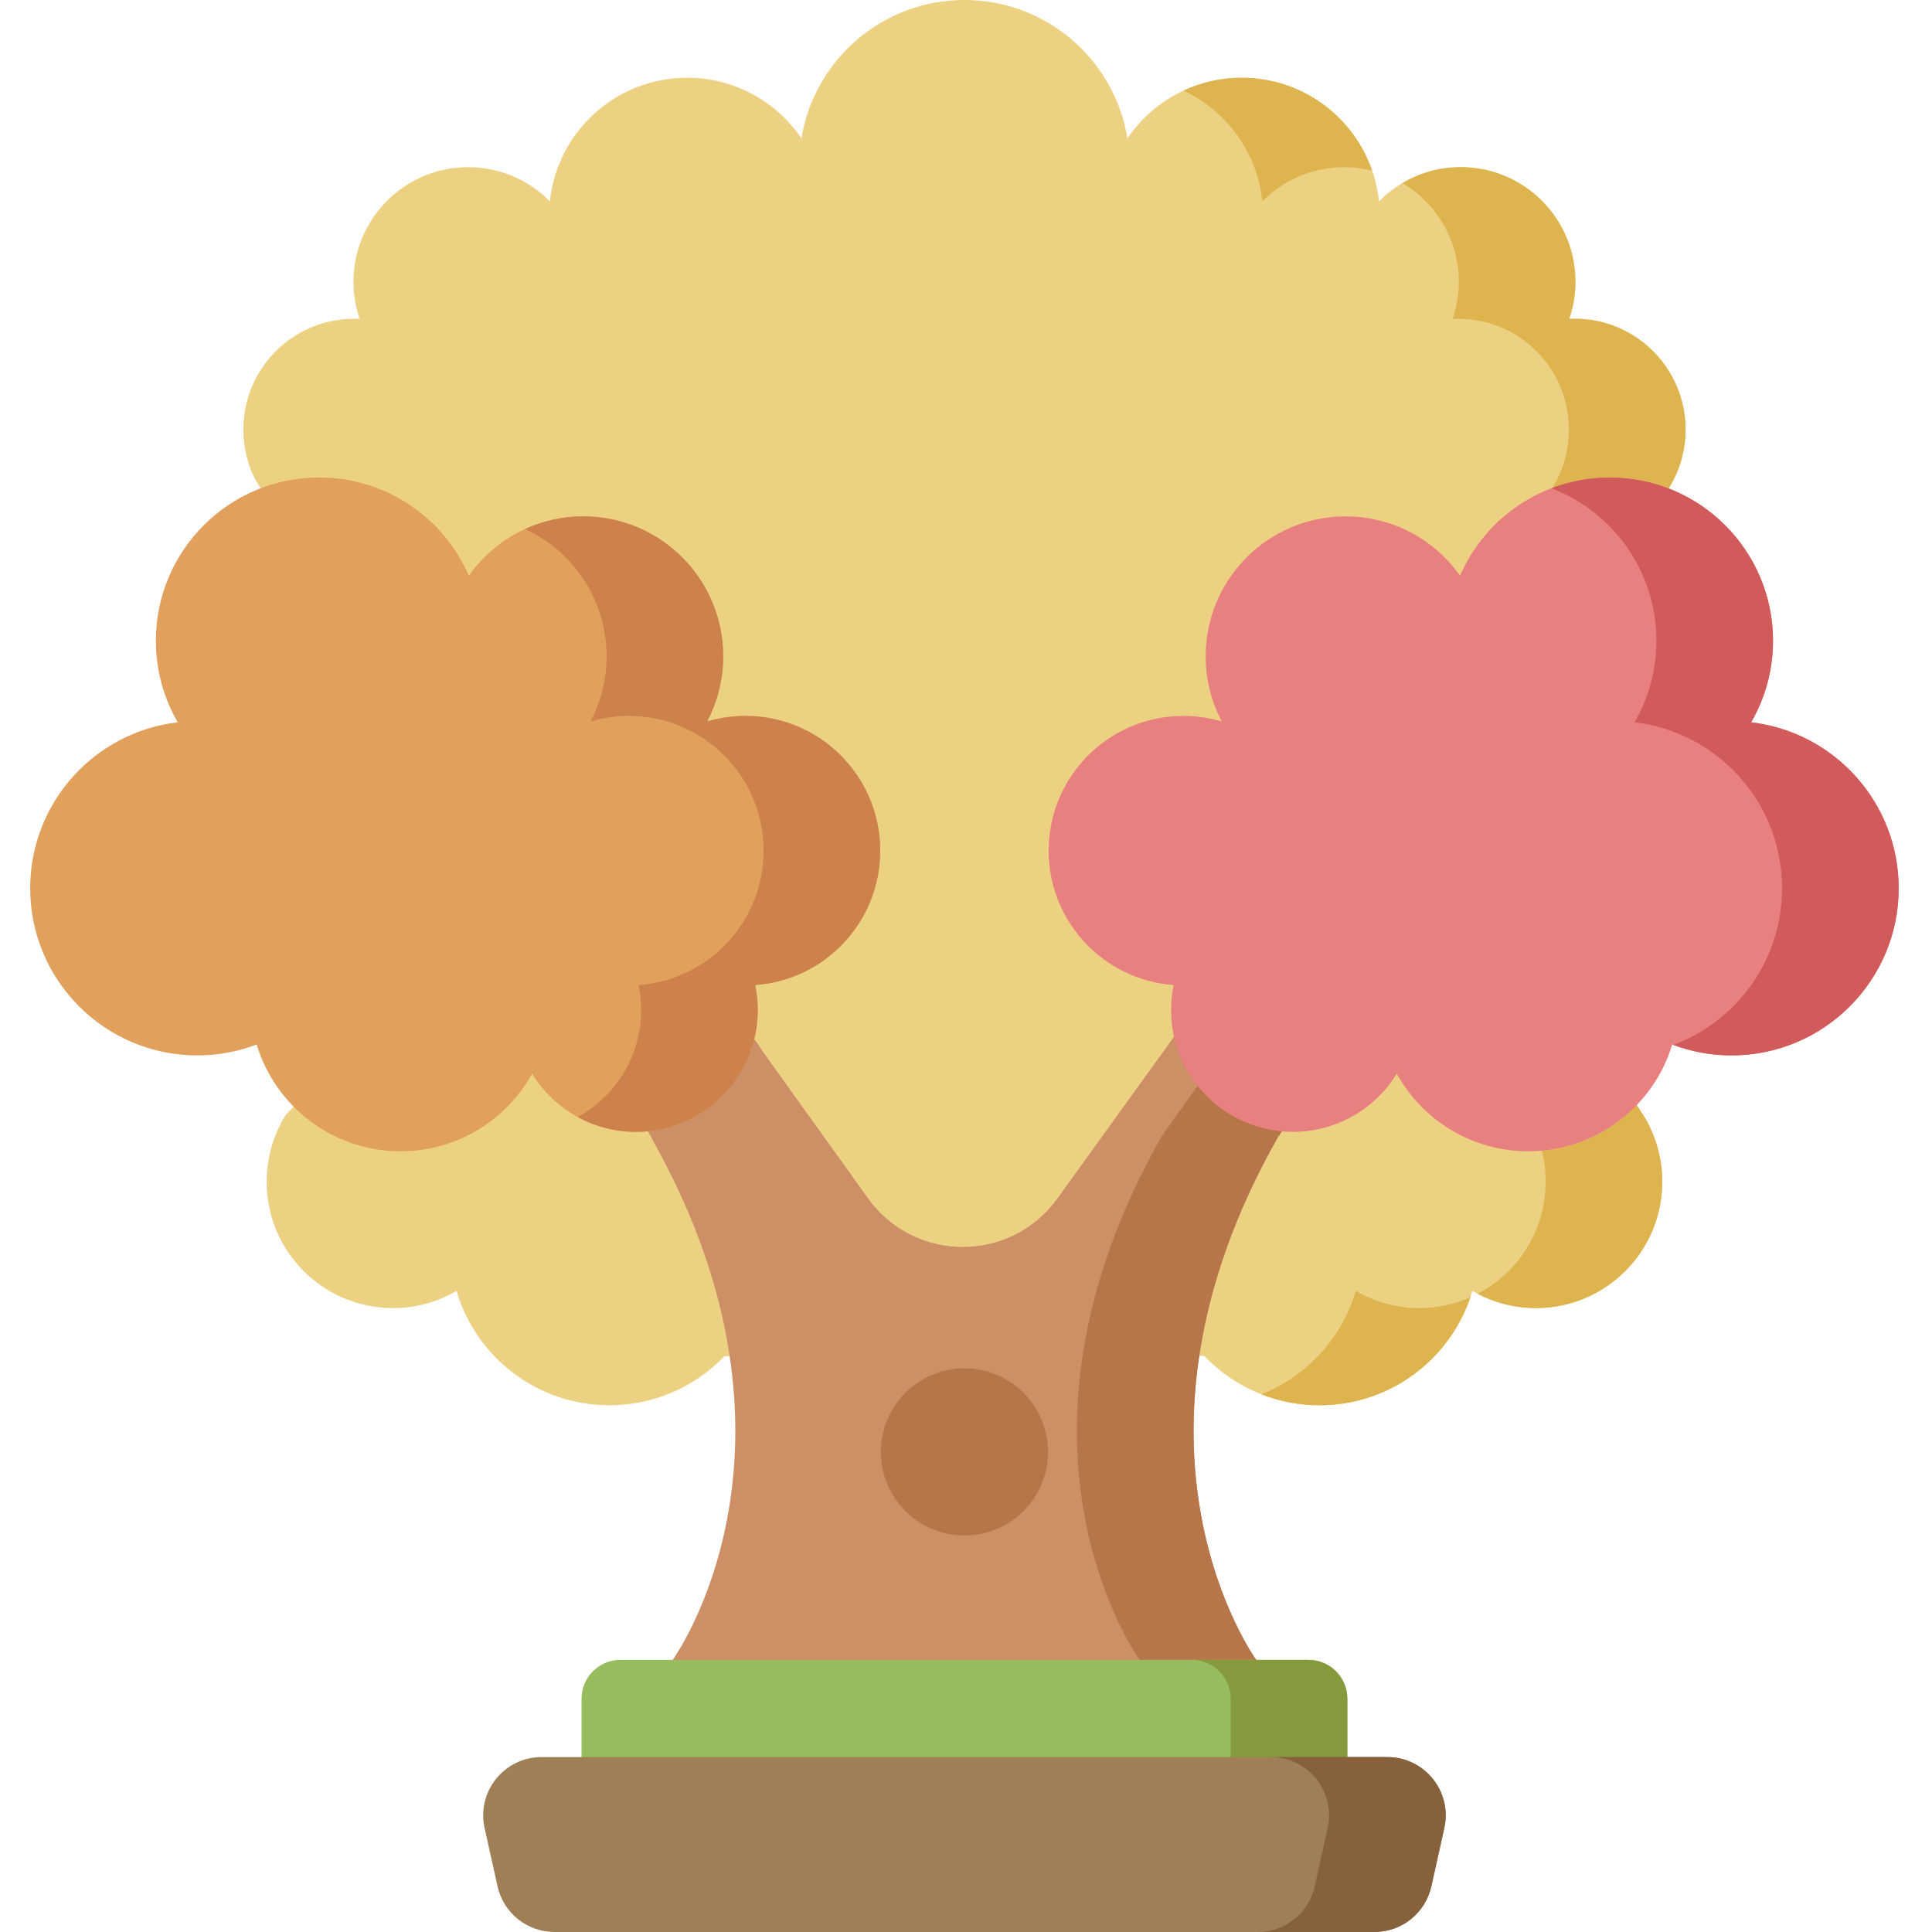 <svg height="512pt" viewBox="-8 0 512 512.001" width="512pt" xmlns="http://www.w3.org/2000/svg"><path d="m311.141 359.344c7.691 8.051 18.531 13.066 30.547 13.066 19.18 0 35.363-12.789 40.516-30.297 4.945 2.883 10.695 4.543 16.832 4.543 18.492 0 33.48-14.992 33.48-33.48 0-6.961-2.125-13.43-5.762-18.785 0 0-16.914-26.543-35.973-45.602-19.059-19.059 43.633-119.695 43.633-119.695 2.711-4.445 4.27-9.672 4.27-15.258 0-16.219-13.145-29.363-29.359-29.363-.488 0-.977.016-1.461.039 1.055-3.082 1.633-6.387 1.633-9.824 0-16.785-13.605-30.391-30.391-30.391-8.48 0-16.145 3.477-21.656 9.078-1.902-18.41-17.461-32.773-36.375-32.773-12.602 0-23.711 6.375-30.289 16.07-3.395-20.797-21.438-36.672-43.199-36.672-21.758 0-39.801 15.875-43.199 36.672-6.574-9.695-17.684-16.07-30.285-16.07-18.914 0-34.477 14.363-36.375 32.773-5.512-5.602-13.18-9.078-21.656-9.078-16.785 0-30.391 13.605-30.391 30.391 0 3.438.578 6.742 1.629 9.824-.48-.023-.969-.039-1.461-.039-16.215 0-29.359 13.145-29.359 29.363 0 4.719 1.113 9.18 3.094 13.133 0 0 8.754 14.68 24.723 33.223 15.969 18.543 6.695 111.777 6.695 111.777-4.121 4.121-23.195 23.379-23.195 23.379-3.254 5.16-5.133 11.273-5.133 17.828 0 18.488 14.988 33.48 33.48 33.48 6.137 0 11.887-1.66 16.832-4.543 5.152 17.512 21.336 30.297 40.516 30.297 11.98 0 22.797-4.988 30.484-13.004" fill="#edd183"/><g fill="#ddb44e"><path d="m432.516 313.176c0 18.492-14.988 33.48-33.48 33.48-5.574 0-10.828-1.371-15.441-3.781 10.711-5.586 18.016-16.793 18.016-29.699 0-2.844-.348-5.594-1.02-8.223 9.871-.875 18.688-5.348 25.168-12.105.648 1 1 1.547 1 1.547 3.637 5.359 5.758 11.816 5.758 18.781zm0 0"/><path d="m381.664 343.801c-5.664 16.637-21.418 28.609-39.98 28.609-5.449 0-10.672-1.039-15.453-2.914 12.043-4.738 21.379-14.848 25.066-27.383 4.945 2.883 10.691 4.543 16.832 4.543 4.82 0 9.395-1.02 13.535-2.855zm0 0"/><path d="m438.688 113.836c0 5.594-1.566 10.816-4.277 15.258 0 0-.07.109-.203.34-4.844-1.867-10.109-2.898-15.609-2.898-5.355 0-10.484.98-15.227 2.773.094-.145.137-.215.137-.215 2.707-4.441 4.273-9.664 4.273-15.258 0-16.215-13.145-29.359-29.359-29.359-.496 0-.98.008-1.465.039 1.051-3.09 1.641-6.387 1.641-9.828 0-11.137-5.996-20.871-14.93-26.168 4.523-2.688 9.797-4.223 15.445-4.223 16.781 0 30.387 13.609 30.387 30.391 0 3.441-.586 6.738-1.637 9.828.484-.031.969-.043 1.465-.043 16.211.004 29.359 13.148 29.359 29.363zm0 0"/><path d="m355.633 45.215c-2.371-.598-4.863-.918-7.43-.918-8.488 0-16.152 3.484-21.664 9.078-1.34-13.031-9.527-24.035-20.914-29.352 4.688-2.195 9.934-3.418 15.445-3.418 16.008 0 29.617 10.289 34.562 24.609zm0 0"/></g><path d="m165.219 302.602c45.57 81.602 5.043 137.289 5.043 137.289l77.324 25.754 77.328-25.754s-40.906-56.199 5.68-138.422c0 0 10.738-15.852 15.633-21 4.895-5.152-37.344-13.91-37.344-13.91s-5.234 7.461-8.586 12.105l-28.086 38.961c-12.352 17.137-37.875 17.102-50.184-.066l-27.148-37.863s-12.191-17.855-18.887-26.098c-21.895 11.934-16.57 38.031-16.57 38.031zm0 0" fill="#cc8f66"/><path d="m269.738 384.773c0 12.23-9.918 22.148-22.152 22.148-12.23 0-22.148-9.918-22.148-22.148 0-12.234 9.918-22.148 22.148-22.148 12.234 0 22.152 9.914 22.152 22.148zm0 0" fill="#b77649"/><path d="m346.227 280.469c-4.891 5.148-15.637 21.004-15.637 21.004-46.586 82.219-5.676 138.414-5.676 138.414h-30.906s-40.91-56.195 5.676-138.414c0 0 10.746-15.855 15.637-21.004 1.969-2.074-3.707-4.742-11.188-7.184 2.504-3.52 4.75-6.727 4.75-6.727s42.238 8.758 37.344 13.91zm0 0" fill="#b77649"/><path d="m456.078 191.414c3.676-6.359 5.789-13.734 5.789-21.605 0-23.898-19.375-43.27-43.27-43.27-17.766 0-33.023 10.711-39.684 26.023-6.715-9.504-17.781-15.719-30.305-15.719-20.484 0-37.09 16.602-37.09 37.086 0 6.238 1.551 12.113 4.27 17.273-3.223-.957-6.633-1.477-10.168-1.477-19.723 0-35.715 15.988-35.715 35.711 0 18.859 14.617 34.289 33.137 35.613-.449 2.137-.684 4.352-.684 6.625 0 17.828 14.449 32.277 32.277 32.277 11.645 0 21.848-6.168 27.523-15.41 6.793 12.258 19.855 20.562 34.867 20.562 17.984 0 33.18-11.922 38.129-28.293 4.887 1.855 10.184 2.883 15.719 2.883 24.465 0 44.301-19.832 44.301-44.297 0-22.707-17.086-41.41-39.098-43.984zm0 0" fill="#e88080"/><path d="m495.172 235.395c0 24.469-19.832 44.301-44.301 44.301-5.418 0-10.621-.992-15.43-2.781 16.832-6.273 28.824-22.488 28.824-41.516 0-22.707-17.082-41.406-39.094-43.98 3.676-6.367 5.789-13.742 5.789-21.613 0-18.438-11.539-34.191-27.805-40.422 4.801-1.836 10.004-2.844 15.441-2.844 23.898 0 43.27 19.379 43.27 43.27 0 7.871-2.113 15.246-5.793 21.613 22.016 2.57 39.098 21.27 39.098 43.973zm0 0" fill="#d15a5a"/><path d="m0 235.395c0 24.465 19.832 44.301 44.297 44.301 5.539 0 10.836-1.027 15.723-2.883 4.949 16.371 20.145 28.293 38.129 28.293 15.008 0 28.074-8.305 34.863-20.566 5.68 9.246 15.879 15.414 27.527 15.414 17.824 0 32.277-14.449 32.277-32.277 0-2.273-.238-4.488-.684-6.629 18.52-1.32 33.133-16.754 33.133-35.609 0-19.723-15.988-35.711-35.711-35.711-3.535 0-6.945.52-10.168 1.477 2.723-5.16 4.27-11.035 4.27-17.273 0-20.484-16.605-37.09-37.09-37.09-12.523 0-23.59 6.215-30.305 15.723-6.664-15.312-21.918-26.023-39.684-26.023-23.898 0-43.27 19.371-43.27 43.27 0 7.871 2.113 15.246 5.785 21.602-22.008 2.578-39.094 21.281-39.094 43.984zm0 0" fill="#e2a05d"/><path d="m192.133 261.047c.441 2.145.68 4.359.68 6.625 0 17.832-14.453 32.285-32.277 32.285-5.594 0-10.855-1.43-15.441-3.934 10.023-5.492 16.812-16.121 16.812-28.352 0-2.266-.234-4.48-.68-6.625 18.523-1.316 33.133-16.75 33.133-35.613 0-19.715-15.988-35.703-35.707-35.703-3.535 0-6.941.512-10.168 1.473 2.719-5.164 4.266-11.035 4.266-17.277 0-14.957-8.859-27.855-21.625-33.719 4.711-2.16 9.934-3.367 15.445-3.367 20.477 0 37.086 16.605 37.086 37.086 0 6.242-1.547 12.113-4.266 17.277 3.223-.961 6.633-1.473 10.168-1.473 19.719 0 35.707 15.988 35.707 35.703-.004 18.863-14.609 34.297-33.133 35.613zm0 0" fill="#cc824a"/><path d="m349.059 486.246v-36.055c0-5.691-4.613-10.305-10.301-10.305h-182.34c-5.688 0-10.301 4.613-10.301 10.305v36.055zm0 0" fill="#96bc5e"/><path d="m349.059 450.188v36.059h-30.902v-36.059c0-5.684-4.617-10.301-10.305-10.301h30.906c5.688 0 10.301 4.617 10.301 10.301zm0 0" fill="#85993d"/><path d="m359.668 465.645c9.887 0 17.23 9.152 15.086 18.805l-3.434 15.449c-1.57 7.07-7.844 12.102-15.086 12.102h-217.293c-7.246 0-13.516-5.031-15.086-12.102l-3.434-15.449c-2.145-9.652 5.199-18.805 15.082-18.805zm0 0" fill="#9e7f56"/><path d="m374.754 484.441-3.43 15.453c-1.578 7.078-7.84 12.105-15.082 12.105h-30.906c7.242 0 13.504-5.027 15.082-12.105l3.027-13.648.402-1.805c2.145-9.641-5.199-18.801-15.082-18.801h30.906c9.879 0 17.223 9.16 15.082 18.801zm0 0" fill="#87613c"/></svg>